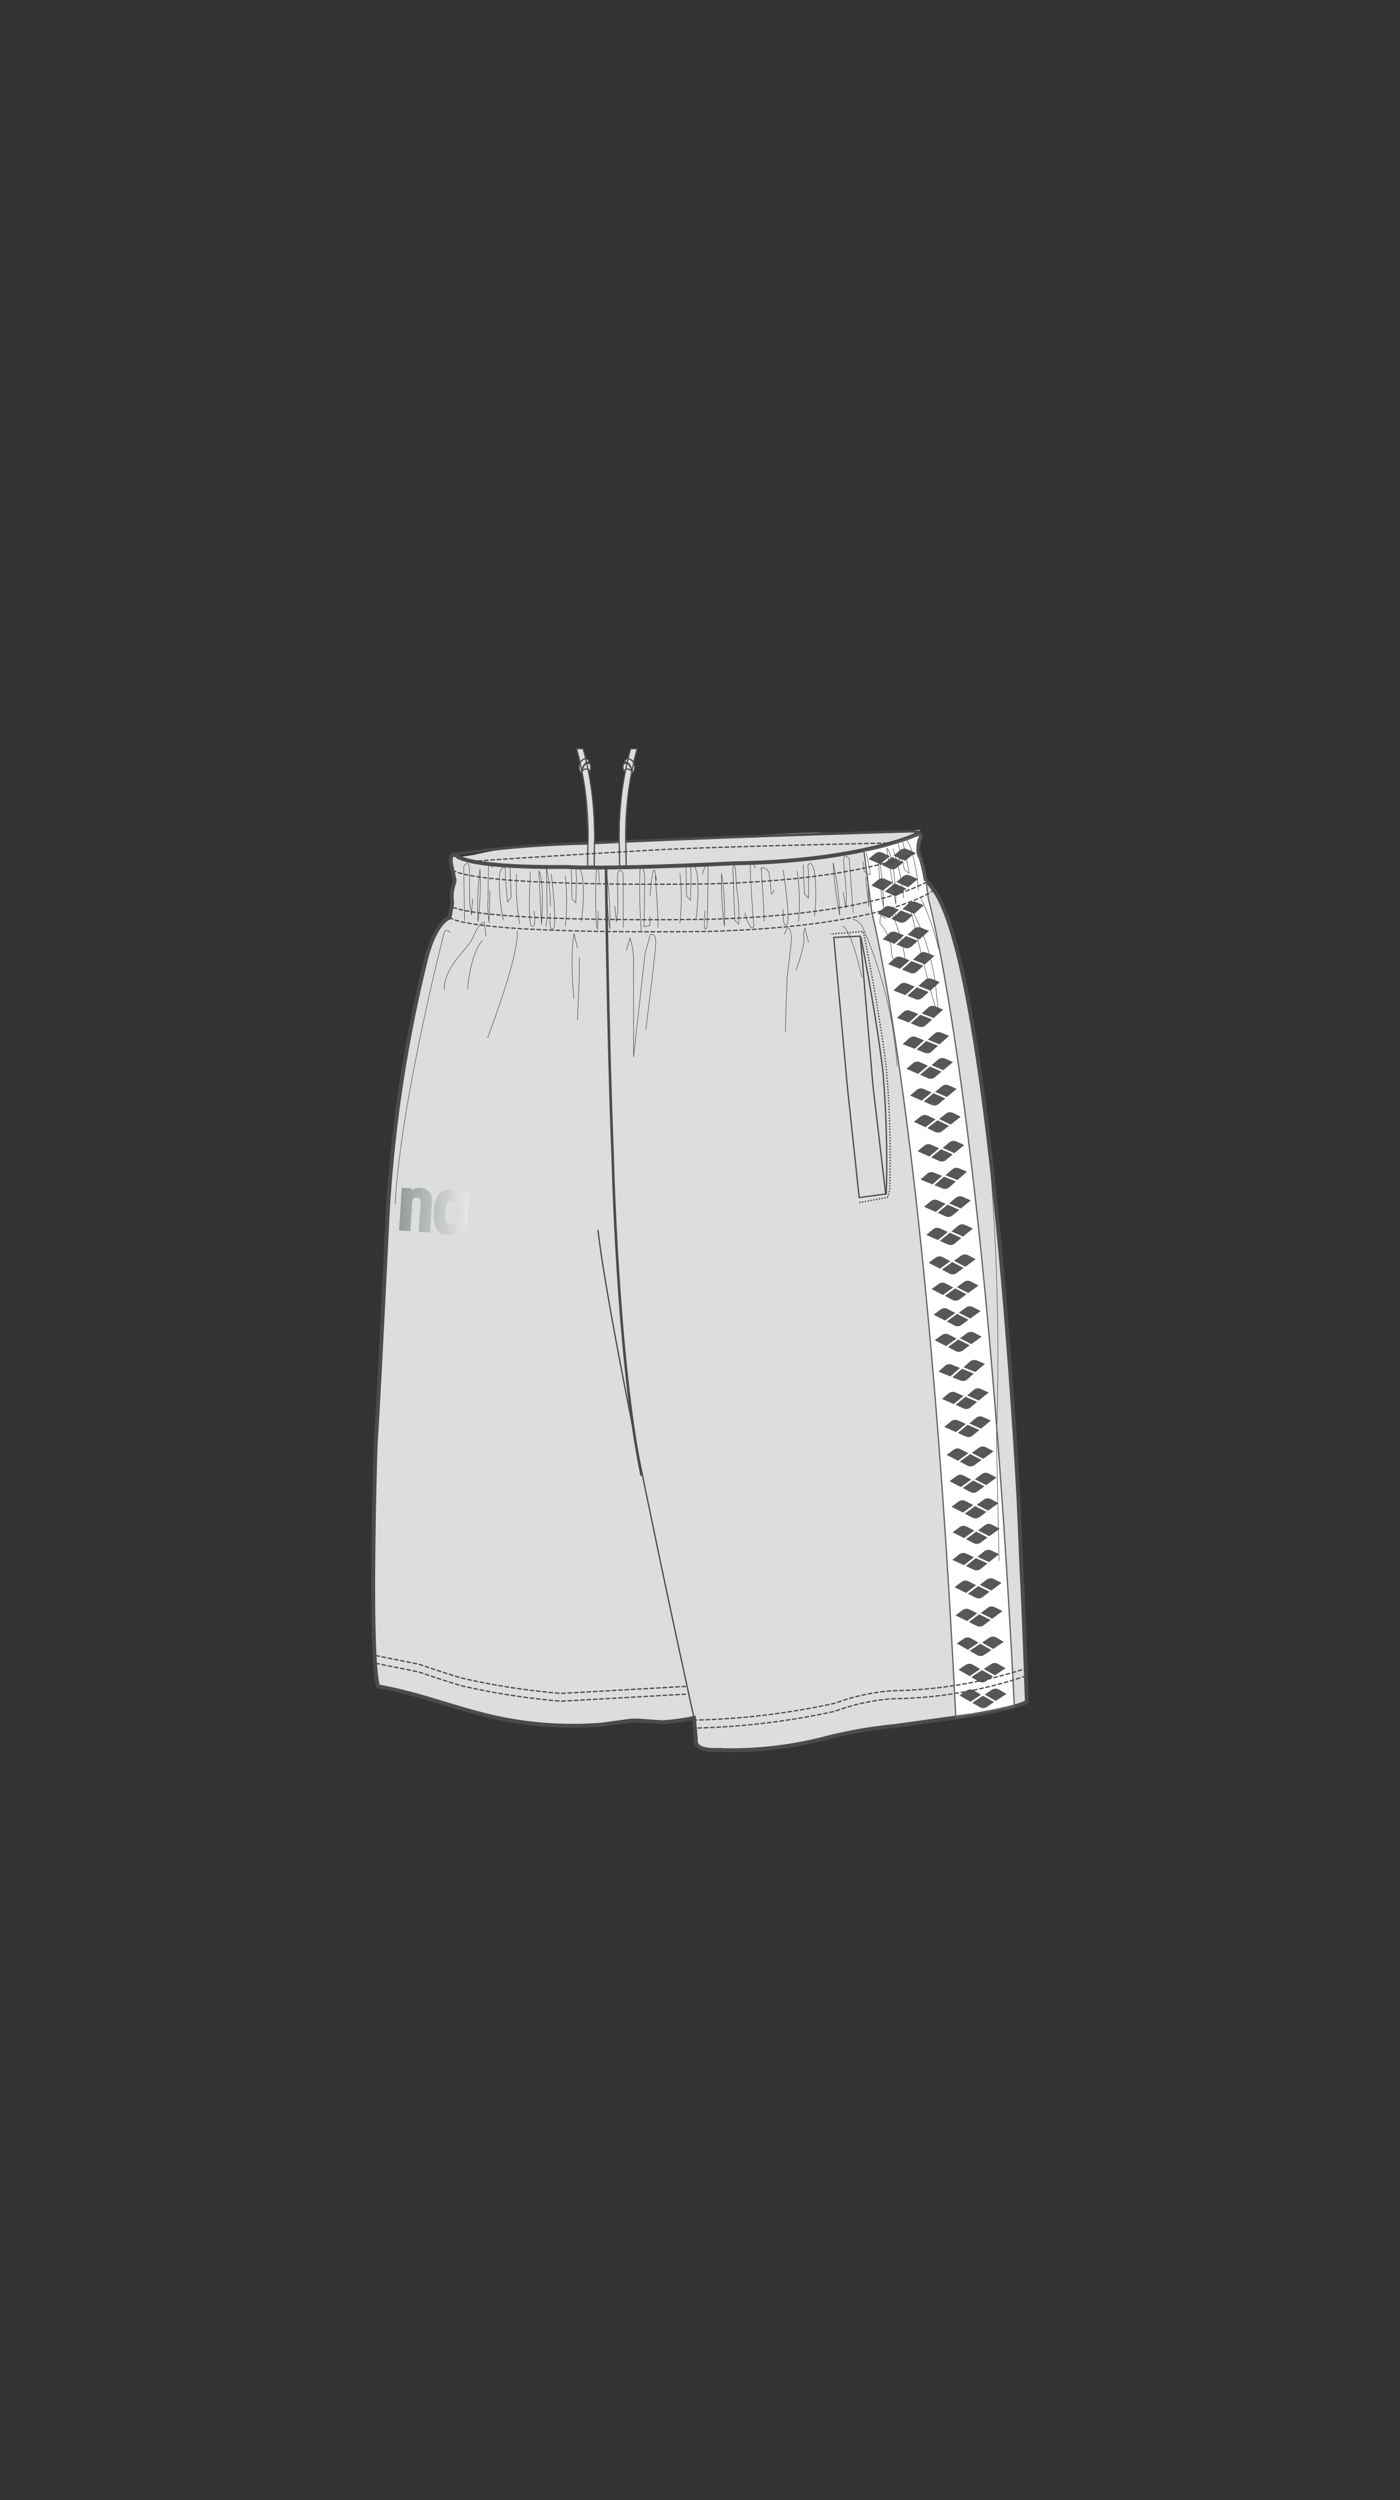 <svg xmlns="http://www.w3.org/2000/svg" xmlns:xlink="http://www.w3.org/1999/xlink" viewBox="0 0 70 125"><rect x="0" y="0" width="70" height="125" fill="#333333" stroke="none"/><defs><clipPath id="clip-path"><path d="M22.505,61.239c-.223-.013-.275-.227-.25-.625s.1-.605.327-.591.275.226.249.627-.1.59-.305.59h-.021m-.818-.692c-.057,1.15.5,1.184.616,1.188a.7.7,0,0,0,.422-.1l.041.062.562.036.136-2.145-.511-.033-.058.08a.622.622,0,0,0-.37-.156l-.059,0c-.5,0-.748.426-.779,1.07m-1.735.971.564.037.1-1.512a.186.186,0,0,1,.22-.169h0a.186.186,0,0,1,.2.2l-.1,1.511.564.036.106-1.669a.582.582,0,0,0-.581-.564.546.546,0,0,0-.263.035.836.836,0,0,0-.142.071l-.064-.087-.466-.028Z" style="fill:none"/></clipPath><linearGradient id="名称未設定グラデーション_26" x1="-213.532" y1="415.87" x2="-212.532" y2="415.87" gradientTransform="matrix(3.512, 0, 0, -3.512, 769.792, 1520.925)" gradientUnits="userSpaceOnUse"><stop offset="0" stop-color="#93999a"/><stop offset="1" stop-color="#e6e6e6"/></linearGradient></defs><title>OAR-6322P</title><g id="a-color"><path d="M51.067,78.365s-.076-1.975-.143-3.375c0,0-1.366-26.56-4.233-30.492,0,0-.288-.423-.4-.467a9.306,9.306,0,0,0-.265-1.155s-.223-.245-.046-.889c0,0,.311-.467-.311-.2a14.28,14.28,0,0,1-2.47.706,9.591,9.591,0,0,0,2.849-1.009,44.946,44.946,0,0,1-5.181.141s-2.118.052-3.565.19c0,0-3.545.164-6,.288a23.6,23.6,0,0,1,.27-3.553l.008.008-.005-.021.008-.044c0,.018.013.038.015.054.02.137-.029.159-.029.159a.726.726,0,0,0,.13-.168.445.445,0,0,0-.039-.437,3.9,3.9,0,0,1,.2-.67h-.329a3.474,3.474,0,0,0-.161.508c-.123.024-.162.187-.162.187a.144.144,0,0,1,.117-.005c0,.018-.008.032-.012.05-.276-.034-.126.388-.126.388.021-.029.042-.031.062-.048a23.411,23.411,0,0,0-.277,3.61c-.5.025-.927.048-1.262.067a23.572,23.572,0,0,0-.278-3.677c.021.017.041.019.062.048,0,0,.15-.421-.125-.388,0-.018-.008-.032-.012-.05a.144.144,0,0,1,.117.005s-.039-.162-.162-.187a3.468,3.468,0,0,0-.161-.508h-.329a3.9,3.9,0,0,1,.2.67.448.448,0,0,0-.038.436.739.739,0,0,0,.127.168s-.047-.022-.025-.159c0-.015.01-.034.014-.051l.008.043-.005.019.007-.007a23.845,23.845,0,0,1,.271,3.656c-.17.01-.3.019-.347.025a20.621,20.621,0,0,0-5.376.517l-.734.108-.008,0s-.315-.279-.367.058l-.019,0,.018,0a1.118,1.118,0,0,0,.012.336l.179.8a2.1,2.1,0,0,0-.133,1.111l-.134.711s-.667.178-1.155,2a69.66,69.66,0,0,0-1.937,12.82s-.465,9.643-.6,11.51c0,0-.342,10.589.123,12.109,1.964.347,3.458.958,5.392,1.442a18.081,18.081,0,0,0,5.8.467l1.466-.2h.367l1.165.084a11.3,11.3,0,0,0,1.6-.216l.1,1.1s-.167.533,1.033.5a18.78,18.78,0,0,0,5.6-.631,23.113,23.113,0,0,1,3.333-.568l3.832-.533s2.645-.441,2.746-.707C51.337,85.048,51.2,80.833,51.067,78.365Z" style="fill:#dcdddd"/></g><g id="b-color"><path d="M50.717,85.312c-1.483-29.573-4.178-39.963-4.3-40.387l-.109-.845-.059-.235c0-.128-.222-.9-.222-.9-.265-.372-.013-1.016-.013-1.016.064-.256-.165-.2-.165-.2a9.92,9.92,0,0,1-2.65.817l.391,3.054c.417,1.7,2.858,13.035,4.2,40.25Z" style="fill:#fff"/></g><g id="c-color"><path d="M46.461,57.819l-.583-.261s.3-.252.334-.274a.329.329,0,0,1,.168-.077.342.342,0,0,1,.184.031c.036.013.392.177.392.177Z" style="fill:#575757"/><path d="M47.718,57.653l-.582-.261s.3-.25.332-.274a.323.323,0,0,1,.353-.046c.035.014.391.177.391.177Z" style="fill:#575757"/><path d="M47.053,57.457l.582.261s-.3.252-.332.274a.32.32,0,0,1-.169.078.34.34,0,0,1-.184-.031c-.036-.015-.392-.177-.392-.177Z" style="fill:#575757"/><path d="M46.622,59.214l-.592-.238s.292-.263.322-.287a.353.353,0,0,1,.166-.083.37.37,0,0,1,.186.023l.4.164Z" style="fill:#575757"/><path d="M47.869,59l-.591-.24s.293-.26.322-.284a.327.327,0,0,1,.166-.084.337.337,0,0,1,.186.023c.036.013.4.164.4.164Z" style="fill:#575757"/><path d="M47.2,58.83l.591.239s-.292.263-.321.286a.342.342,0,0,1-.167.084.326.326,0,0,1-.184-.024c-.037-.012-.4-.162-.4-.162Z" style="fill:#575757"/><path d="M46.788,60.593l-.583-.257s.3-.253.33-.277a.346.346,0,0,1,.168-.076.336.336,0,0,1,.186.029c.034.014.392.176.392.176Z" style="fill:#575757"/><path d="M48.043,60.422l-.584-.258s.3-.253.33-.276a.337.337,0,0,1,.17-.076.354.354,0,0,1,.184.027l.392.178Z" style="fill:#575757"/><path d="M47.377,60.23l.584.257s-.3.253-.331.277a.351.351,0,0,1-.169.076.364.364,0,0,1-.185-.029c-.035-.014-.393-.176-.393-.176Z" style="fill:#575757"/><path d="M46.9,62l-.584-.258s.3-.252.331-.276a.36.36,0,0,1,.169-.077.365.365,0,0,1,.185.028l.392.178Z" style="fill:#575757"/><path d="M48.154,61.825l-.584-.258s.3-.252.331-.275a.345.345,0,0,1,.169-.078.357.357,0,0,1,.185.029l.392.177Z" style="fill:#575757"/><path d="M47.488,61.634l.583.258s-.3.252-.33.275a.323.323,0,0,1-.354.049c-.035-.014-.393-.177-.393-.177Z" style="fill:#575757"/><path d="M47,63.429l-.568-.291s.315-.236.346-.256a.349.349,0,0,1,.173-.067.322.322,0,0,1,.183.04c.034.016.381.2.381.2Z" style="fill:#575757"/><path d="M48.265,63.331,47.7,63.04l.346-.256a.345.345,0,0,1,.174-.067.35.35,0,0,1,.182.04c.034.016.381.2.381.2Z" style="fill:#575757"/><path d="M47.612,63.1l.567.291s-.315.235-.346.256a.337.337,0,0,1-.174.068.35.35,0,0,1-.181-.039c-.035-.017-.382-.2-.382-.2Z" style="fill:#575757"/><path d="M47.148,64.745l-.568-.293s.315-.233.347-.254a.324.324,0,0,1,.356-.029l.381.2Z" style="fill:#575757"/><path d="M48.411,64.647l-.567-.292s.314-.234.346-.255a.35.35,0,0,1,.173-.068.331.331,0,0,1,.182.04l.381.2Z" style="fill:#575757"/><path d="M47.757,64.416l.568.291s-.315.234-.347.256a.322.322,0,0,1-.355.027c-.034-.015-.382-.2-.382-.2Z" style="fill:#575757"/><path d="M47.249,66.023l-.568-.293s.315-.234.347-.256a.322.322,0,0,1,.355-.027c.034.015.382.2.382.2Z" style="fill:#575757"/><path d="M48.511,65.923l-.567-.291s.315-.234.346-.254a.327.327,0,0,1,.173-.068.355.355,0,0,1,.183.039c.033.016.381.2.381.2Z" style="fill:#575757"/><path d="M47.858,65.692l.568.292s-.315.235-.346.257a.354.354,0,0,1-.174.067.359.359,0,0,1-.182-.039l-.382-.2Z" style="fill:#575757"/><path d="M47.306,67.3l-.568-.291.346-.256a.353.353,0,0,1,.174-.067.331.331,0,0,1,.182.04c.034.015.382.2.382.2Z" style="fill:#575757"/><path d="M48.569,67.2,48,66.912s.315-.234.346-.254a.343.343,0,0,1,.173-.069.337.337,0,0,1,.183.04c.034.015.38.2.38.2Z" style="fill:#575757"/><path d="M47.916,66.972l.567.292-.346.256a.346.346,0,0,1-.175.067.33.33,0,0,1-.181-.04c-.034-.015-.382-.2-.382-.2Z" style="fill:#575757"/><path d="M47.518,68.818l-.592-.241s.291-.261.322-.286a.343.343,0,0,1,.166-.082.331.331,0,0,1,.185.024c.035.013.4.162.4.162Z" style="fill:#575757"/><path d="M48.767,68.6l-.592-.239s.292-.261.322-.286A.33.33,0,0,1,48.663,68a.364.364,0,0,1,.185.022l.4.165Z" style="fill:#575757"/><path d="M48.1,68.436l.59.237s-.291.263-.321.287a.349.349,0,0,1-.166.081.334.334,0,0,1-.185-.022c-.037-.012-.4-.162-.4-.162Z" style="fill:#575757"/><path d="M47.684,70.2l-.583-.258s.3-.251.33-.275a.346.346,0,0,1,.169-.077.325.325,0,0,1,.184.03c.036.014.392.175.392.175Z" style="fill:#575757"/><path d="M48.939,70.023l-.583-.256.33-.277a.341.341,0,0,1,.17-.076.321.321,0,0,1,.184.029c.035.014.393.176.393.176Z" style="fill:#575757"/><path d="M48.274,69.832l.583.258s-.3.251-.33.275a.328.328,0,0,1-.354.049c-.035-.014-.392-.177-.392-.177Z" style="fill:#575757"/><path d="M47.8,71.6l-.583-.258s.3-.252.33-.276a.341.341,0,0,1,.17-.077.346.346,0,0,1,.183.028l.392.176Z" style="fill:#575757"/><path d="M49.05,71.428l-.583-.257s.3-.252.33-.276a.346.346,0,0,1,.169-.077.317.317,0,0,1,.184.03c.037.013.393.175.393.175Z" style="fill:#575757"/><path d="M48.384,71.237l.583.258s-.3.251-.33.275a.337.337,0,0,1-.169.077.317.317,0,0,1-.184-.03c-.037-.014-.392-.175-.392-.175Z" style="fill:#575757"/><path d="M47.9,73.032l-.568-.291s.315-.235.347-.256a.364.364,0,0,1,.174-.068.338.338,0,0,1,.181.041c.035.016.382.2.382.2Z" style="fill:#575757"/><path d="M49.161,72.935l-.567-.293s.314-.234.345-.255a.354.354,0,0,1,.174-.066.332.332,0,0,1,.182.039c.035.016.382.2.382.2Z" style="fill:#575757"/><path d="M48.507,72.7l.568.291s-.315.236-.347.256a.333.333,0,0,1-.173.067.337.337,0,0,1-.182-.04c-.035-.015-.382-.2-.382-.2Z" style="fill:#575757"/><path d="M48.045,74.348l-.569-.291.347-.256a.322.322,0,0,1,.355-.027c.035.017.382.2.382.2Z" style="fill:#575757"/><path d="M49.308,74.249l-.568-.291s.315-.234.346-.254a.319.319,0,0,1,.356-.029l.382.2Z" style="fill:#575757"/><path d="M48.654,74.02l.568.29s-.316.235-.347.255a.339.339,0,0,1-.173.069.347.347,0,0,1-.182-.04c-.035-.017-.382-.2-.382-.2Z" style="fill:#575757"/><path d="M48.145,75.624l-.568-.29s.315-.235.347-.257a.35.35,0,0,1,.173-.067.335.335,0,0,1,.183.04c.033.015.381.2.381.2Z" style="fill:#575757"/><path d="M49.408,75.526l-.567-.291.346-.256a.333.333,0,0,1,.174-.066.34.34,0,0,1,.181.039c.034.015.382.2.382.2Z" style="fill:#575757"/><path d="M48.754,75.3l.568.292-.346.257a.356.356,0,0,1-.173.065.368.368,0,0,1-.183-.038l-.382-.2Z" style="fill:#575757"/><path d="M48.2,76.9l-.568-.291.346-.256a.345.345,0,0,1,.175-.066.308.308,0,0,1,.18.039c.035.015.382.2.382.2Z" style="fill:#575757"/><path d="M49.465,76.806l-.567-.291.346-.256a.349.349,0,0,1,.174-.069.367.367,0,0,1,.181.041c.035.016.382.2.382.2Z" style="fill:#575757"/><path d="M48.813,76.575l.566.293-.344.254a.343.343,0,0,1-.174.069.357.357,0,0,1-.182-.04c-.035-.016-.382-.2-.382-.2Z" style="fill:#575757"/><path d="M48.2,78.254l-.581-.264s.3-.248.335-.272a.338.338,0,0,1,.17-.074.345.345,0,0,1,.184.029l.39.182Z" style="fill:#575757"/><path d="M49.455,78.1l-.581-.264s.3-.249.334-.272a.337.337,0,0,1,.171-.076.372.372,0,0,1,.184.031c.035.015.389.183.389.183Z" style="fill:#575757"/><path d="M48.792,77.9l.58.264-.333.272a.331.331,0,0,1-.355.044l-.39-.182Z" style="fill:#575757"/><path d="M48.3,79.641l-.571-.285s.31-.239.342-.259a.334.334,0,0,1,.172-.071.355.355,0,0,1,.184.037c.033.015.382.193.382.193Z" style="fill:#575757"/><path d="M49.564,79.525l-.571-.286s.311-.238.342-.258a.33.33,0,0,1,.173-.07.361.361,0,0,1,.184.036c.034.016.383.193.383.193Z" style="fill:#575757"/><path d="M48.907,79.3l.572.284s-.311.238-.343.26a.344.344,0,0,1-.172.07.334.334,0,0,1-.182-.038c-.035-.015-.384-.193-.384-.193Z" style="fill:#575757"/><path d="M48.352,81.048l-.572-.284s.311-.239.342-.26a.362.362,0,0,1,.174-.07.347.347,0,0,1,.182.036c.034.016.384.193.384.193Z" style="fill:#575757"/><path d="M49.612,80.931l-.571-.283s.311-.239.342-.26a.343.343,0,0,1,.173-.071.367.367,0,0,1,.182.037l.384.194Z" style="fill:#575757"/><path d="M48.957,80.709l.57.284s-.311.239-.34.26a.335.335,0,0,1-.175.07.352.352,0,0,1-.182-.036c-.034-.016-.384-.193-.384-.193Z" style="fill:#575757"/><path d="M48.392,82.483l-.555-.316.358-.241a.333.333,0,0,1,.177-.059.345.345,0,0,1,.18.048c.033.017.371.215.371.215Z" style="fill:#575757"/><path d="M49.658,82.442l-.554-.317s.324-.222.356-.241a.34.34,0,0,1,.177-.059.349.349,0,0,1,.18.047c.034.018.372.217.372.217Z" style="fill:#575757"/><path d="M49.015,82.181l.554.316s-.325.222-.357.241a.354.354,0,0,1-.176.06.366.366,0,0,1-.18-.047l-.372-.218Z" style="fill:#575757"/><path d="M48.48,83.8l-.555-.318s.325-.219.358-.239a.331.331,0,0,1,.176-.06.356.356,0,0,1,.18.047c.033.018.372.217.372.217Z" style="fill:#575757"/><path d="M49.745,83.761l-.554-.316s.324-.22.357-.239a.312.312,0,0,1,.176-.06.328.328,0,0,1,.18.047c.034.017.372.216.372.216Z" style="fill:#575757"/><path d="M49.1,83.5l.552.317-.356.24a.33.33,0,0,1-.357.011c-.033-.017-.373-.215-.373-.215Z" style="fill:#575757"/><path d="M48.523,85.084l-.554-.317s.324-.221.357-.24a.345.345,0,0,1,.177-.06.354.354,0,0,1,.179.047c.034.018.372.217.372.217Z" style="fill:#575757"/><path d="M49.79,85.041l-.555-.317s.324-.219.357-.239a.345.345,0,0,1,.176-.059.335.335,0,0,1,.181.047c.034.017.372.215.372.215Z" style="fill:#575757"/><path d="M49.146,84.781l.555.317-.357.24a.344.344,0,0,1-.178.059.364.364,0,0,1-.18-.046l-.372-.217Z" style="fill:#575757"/><path d="M46.273,56.359l-.576-.274s.307-.244.338-.266a.343.343,0,0,1,.171-.073.359.359,0,0,1,.184.033c.035.016.386.188.386.188Z" style="fill:#575757"/><path d="M47.532,56.223l-.576-.275s.308-.244.338-.266a.371.371,0,0,1,.172-.073.351.351,0,0,1,.183.035c.035.015.388.187.388.187Z" style="fill:#575757"/><path d="M46.873,56.011l.576.275-.337.267a.352.352,0,0,1-.172.072.336.336,0,0,1-.184-.035c-.035-.014-.387-.187-.387-.187Z" style="fill:#575757"/><path d="M46.09,55.029l-.585-.255.328-.278A.365.365,0,0,1,46,54.419a.346.346,0,0,1,.185.027c.034.014.393.174.393.174Z" style="fill:#575757"/><path d="M47.344,54.848l-.585-.255.328-.277a.328.328,0,0,1,.354-.051l.392.175Z" style="fill:#575757"/><path d="M46.677,54.66l.585.255-.327.278a.364.364,0,0,1-.17.078.35.35,0,0,1-.184-.027l-.394-.174Z" style="fill:#575757"/><path d="M45.906,53.691l-.584-.255s.3-.254.328-.278a.328.328,0,0,1,.353-.05c.035.014.393.173.393.173Z" style="fill:#575757"/><path d="M47.16,53.509l-.584-.253.327-.279a.369.369,0,0,1,.17-.077.347.347,0,0,1,.184.026l.393.175Z" style="fill:#575757"/><path d="M46.493,53.323l.585.253-.327.278a.359.359,0,0,1-.169.079.366.366,0,0,1-.185-.028c-.035-.014-.393-.174-.393-.174Z" style="fill:#575757"/><path d="M45.735,52.438l-.6-.234s.29-.264.319-.289a.352.352,0,0,1,.166-.084.338.338,0,0,1,.185.021l.4.161Z" style="fill:#575757"/><path d="M46.98,52.214l-.593-.234s.288-.264.318-.289a.344.344,0,0,1,.166-.084.329.329,0,0,1,.185.022c.037.012.4.159.4.159Z" style="fill:#575757"/><path d="M46.308,52.049l.594.233s-.29.265-.318.289a.344.344,0,0,1-.167.084.335.335,0,0,1-.184-.02c-.037-.013-.4-.161-.4-.161Z" style="fill:#575757"/><path d="M45.44,51.123l-.594-.232.318-.29a.362.362,0,0,1,.167-.084.344.344,0,0,1,.185.022c.036.013.4.159.4.159Z" style="fill:#575757"/><path d="M46.687,50.9l-.6-.232s.29-.265.32-.291a.347.347,0,0,1,.165-.083.336.336,0,0,1,.185.021c.036.012.4.159.4.159Z" style="fill:#575757"/><path d="M46.013,50.736l.593.233-.317.29a.343.343,0,0,1-.167.083.348.348,0,0,1-.184-.02c-.037-.013-.4-.16-.4-.16Z" style="fill:#575757"/><path d="M45.27,49.752l-.6-.232s.289-.266.319-.291a.351.351,0,0,1,.165-.084.356.356,0,0,1,.185.021c.037.013.4.161.4.161Z" style="fill:#575757"/><path d="M46.515,49.527l-.593-.233s.29-.264.317-.29a.382.382,0,0,1,.167-.084.334.334,0,0,1,.184.022c.037.012.4.16.4.16Z" style="fill:#575757"/><path d="M45.842,49.364l.594.233-.318.289a.347.347,0,0,1-.166.085.335.335,0,0,1-.185-.022c-.036-.012-.4-.16-.4-.16Z" style="fill:#575757"/><path d="M45,48.438l-.594-.233s.289-.265.318-.289a.327.327,0,0,1,.352-.063c.036.013.4.16.4.16Z" style="fill:#575757"/><path d="M46.248,48.214l-.6-.233s.289-.265.319-.289a.329.329,0,0,1,.351-.064c.035.013.4.161.4.161Z" style="fill:#575757"/><path d="M45.574,48.051l.594.233s-.289.264-.319.29a.326.326,0,0,1-.165.083.344.344,0,0,1-.186-.02c-.035-.013-.4-.161-.4-.161Z" style="fill:#575757"/><path d="M44.725,47.191l-.594-.234s.29-.265.319-.289a.361.361,0,0,1,.166-.084.348.348,0,0,1,.185.021c.036.013.4.159.4.159Z" style="fill:#575757"/><path d="M45.971,46.966l-.593-.232.317-.29a.342.342,0,0,1,.167-.084.33.33,0,0,1,.185.021c.035.013.4.16.4.16Z" style="fill:#575757"/><path d="M45.3,46.8l.593.234-.318.29a.363.363,0,0,1-.166.083.332.332,0,0,1-.185-.022c-.037-.012-.4-.16-.4-.16Z" style="fill:#575757"/><path d="M44.469,45.909l-.594-.233s.289-.265.318-.29a.347.347,0,0,1,.166-.084.34.34,0,0,1,.186.022c.035.012.4.16.4.16Z" style="fill:#575757"/><path d="M45.715,45.685l-.594-.234.319-.29a.335.335,0,0,1,.351-.063l.4.161Z" style="fill:#575757"/><path d="M45.042,45.52l.593.234s-.288.264-.317.289a.352.352,0,0,1-.167.084.337.337,0,0,1-.185-.022c-.036-.012-.4-.16-.4-.16Z" style="fill:#575757"/><path d="M44.147,44.529l-.584-.258s.3-.253.331-.276a.345.345,0,0,1,.169-.077.339.339,0,0,1,.184.029c.035.014.391.176.391.176Z" style="fill:#575757"/><path d="M45.4,44.357l-.582-.258s.3-.252.331-.276a.364.364,0,0,1,.169-.077.346.346,0,0,1,.183.03l.393.176Z" style="fill:#575757"/><path d="M44.736,44.166l.583.258-.331.276a.346.346,0,0,1-.169.076.325.325,0,0,1-.183-.029c-.036-.014-.393-.176-.393-.176Z" style="fill:#575757"/><path d="M44.006,43.211l-.584-.259s.3-.252.331-.275a.354.354,0,0,1,.169-.078.343.343,0,0,1,.184.03l.392.176Z" style="fill:#575757"/><path d="M45.26,43.039l-.583-.258s.3-.252.331-.275a.336.336,0,0,1,.169-.078.366.366,0,0,1,.185.029l.392.177Z" style="fill:#575757"/><path d="M44.595,42.847l.583.258s-.3.252-.33.276a.336.336,0,0,1-.17.077.325.325,0,0,1-.183-.03c-.036-.013-.392-.176-.392-.176Z" style="fill:#575757"/></g><g id="no-change"><path d="M31.533,37.432a16.272,16.272,0,0,0-.562,5.022c0,.29,0,.574.012.853h.328q-.011-.418-.011-.853a16.272,16.272,0,0,1,.562-5.022Z" style="fill:none;stroke:#494b4e;stroke-width:0.061px"/><path d="M31.6,38.548c-.029-.182-.185-.532-.389-.421,0,0,.083-.372.413-.084a.492.492,0,0,1,.077.5.726.726,0,0,1-.13.168S31.619,38.685,31.6,38.548Z" style="fill:none;stroke:#494b4e;stroke-width:0.061px"/><path d="M31.582,38.559s-.206-.255-.392,0c0,0-.185-.509.207-.372A.547.547,0,0,1,31.582,38.559Z" style="fill:none;stroke:#494b4e;stroke-width:0.061px"/><path d="M29.155,37.432a16.272,16.272,0,0,1,.562,5.022c0,.29,0,.574-.011.853h-.329c.006-.279.011-.563.011-.853a16.272,16.272,0,0,0-.562-5.022Z" style="fill:none;stroke:#494b4e;stroke-width:0.061px"/><path d="M29.09,38.548c.028-.182.183-.532.387-.421,0,0-.084-.372-.413-.084a.5.5,0,0,0-.076.5.739.739,0,0,0,.127.168S29.068,38.685,29.09,38.548Z" style="fill:none;stroke:#494b4e;stroke-width:0.061px"/><path d="M29.106,38.559s.2-.255.391,0c0,0,.185-.509-.207-.372A.544.544,0,0,0,29.106,38.559Z" style="fill:none;stroke:#494b4e;stroke-width:0.061px"/><g style="clip-path:url(#clip-path)"><rect x="19.952" y="59.373" width="3.512" height="2.367" style="fill:url(#名称未設定グラデーション_26)"/></g><path d="M45.669,41.787s-2.932,1.289-9.018,1.377c0,0-6,.312-8.4.179,0,0-4.177.087-5.332-.49,0,0-.488-.443-.356.4l.179.8a2.1,2.1,0,0,0-.133,1.111l-.134.711s-.667.178-1.155,2a69.659,69.659,0,0,0-1.937,12.82s-.465,9.643-.6,11.51c0,0-.342,10.589.123,12.109,1.964.347,3.458.958,5.392,1.442a18.081,18.081,0,0,0,5.8.467l1.466-.2h.367l1.165.084a11.3,11.3,0,0,0,1.6-.216l.1,1.1s-.167.533,1.033.5a18.78,18.78,0,0,0,5.6-.631,23.113,23.113,0,0,1,3.333-.568l3.832-.533s2.645-.441,2.746-.707c0,0-.136-4.215-.27-6.683,0,0-.076-1.975-.143-3.375,0,0-1.366-26.56-4.233-30.492,0,0-.288-.423-.4-.467a9.311,9.311,0,0,0-.265-1.155s-.223-.245-.046-.889C45.98,41.987,46.291,41.52,45.669,41.787Z" style="fill:none;stroke:#494b4e;stroke-width:0.194px"/><path d="M40.427,47.119l-.179-.711-.088.311s.222.178-.355,1.777" style="fill:none;stroke:#494b4e;stroke-linecap:round;stroke-width:0.026px"/><path d="M42.115,46.319s.355-.177.978,2.533" style="fill:none;stroke:#494b4e;stroke-linecap:round;stroke-width:0.026px"/><path d="M24.3,46.808l-.09-.71s-.237,0-.534.71-1.465,1.466-1.465,2.666" style="fill:none;stroke:#494b4e;stroke-linecap:round;stroke-width:0.026px"/><path d="M24.12,47.03s-.549.444-.741,2.4" style="fill:none;stroke:#494b4e;stroke-linecap:round;stroke-width:0.026px"/><path d="M42.66,45.63l-.2-2.7s-.334-.4-.267.268.133,1.631.133,1.631l-.032.567-.134-.8" style="fill:none;stroke:#494b4e;stroke-linecap:round;stroke-width:0.026px"/><path d="M41.992,45.763a15.028,15.028,0,0,0-.332-2.632A16.7,16.7,0,0,0,41.992,45.763Z" style="fill:none;stroke:#494b4e;stroke-linecap:round;stroke-width:0.026px"/><path d="M40.726,45.8a9.147,9.147,0,0,0,0-2.2c-.166-.7-.332-.335-.332-.335l.033.435v1.2l-.2-.2L40.16,43.23" style="fill:none;stroke:#494b4e;stroke-linecap:round;stroke-width:0.026px"/><path d="M32.063,46.53A28.4,28.4,0,0,1,32,43.5c.1-.334.233.032.233.433v.4l-.033,2,.3-.066V45.83" style="fill:none;stroke:#494b4e;stroke-linecap:round;stroke-width:0.026px"/><path d="M32.5,44.8s.134-1.866.267-1.133,0,.1,0,.1.165,2.3.132,2.6" style="fill:none;stroke:#494b4e;stroke-linecap:round;stroke-width:0.026px"/><path d="M39.927,46.064a10.984,10.984,0,0,0-.067-2.5" style="fill:none;stroke:#494b4e;stroke-linecap:round;stroke-width:0.026px"/><path d="M39.16,45.464s-.066.865.168.767S39.16,43.5,39.16,43.5" style="fill:none;stroke:#494b4e;stroke-linecap:round;stroke-width:0.026px"/><path d="M31.166,46.364l-.008-2.708s-.3-.421-.284.248.016,1.638.016,1.638l-.074.562-.075-.807" style="fill:none;stroke:#494b4e;stroke-linecap:round;stroke-width:0.026px"/><path d="M30.491,46.45a15.013,15.013,0,0,0-.144-2.65A16.635,16.635,0,0,0,30.491,46.45Z" style="fill:none;stroke:#494b4e;stroke-linecap:round;stroke-width:0.026px"/><path d="M29.067,46.05a9.208,9.208,0,0,0,.059-2.2c-.148-.7-.326-.342-.326-.342l.022.434-.031,1.2-.194-.2-.028-1.467" style="fill:none;stroke:#494b4e;stroke-linecap:round;stroke-width:0.026px"/><path d="M28.261,46.3a11,11,0,0,0,0-2.5" style="fill:none;stroke:#494b4e;stroke-linecap:round;stroke-width:0.026px"/><path d="M36.222,46.316a15.007,15.007,0,0,0-.144-2.649A16.5,16.5,0,0,0,36.222,46.316Z" style="fill:none;stroke:#494b4e;stroke-linecap:round;stroke-width:0.026px"/><path d="M34.8,45.917a9.192,9.192,0,0,0,.06-2.2c-.149-.7-.325-.341-.325-.341l.021.433-.032,1.2-.194-.205L34.3,43.337" style="fill:none;stroke:#494b4e;stroke-linecap:round;stroke-width:0.026px"/><path d="M33.993,46.161a10.955,10.955,0,0,0,0-2.5" style="fill:none;stroke:#494b4e;stroke-linecap:round;stroke-width:0.026px"/><path d="M27.511,45.675s-.09.865.145.771-.094-2.736-.094-2.736" style="fill:none;stroke:#494b4e;stroke-linecap:round;stroke-width:0.026px"/><path d="M23.228,46.016l-.043-2.706s.3-.429.29.241.013,1.638.013,1.638l.085.562.06-.809" style="fill:none;stroke:#494b4e;stroke-linecap:round;stroke-width:0.026px"/><path d="M23.9,46.089a14.964,14.964,0,0,1,.1-2.651A16.438,16.438,0,0,1,23.9,46.089Z" style="fill:none;stroke:#494b4e;stroke-linecap:round;stroke-width:0.026px"/><path d="M25.169,46.01a9.163,9.163,0,0,1-.2-2.191c.1-.713.3-.362.3-.362l0,.435.107,1.2.182-.218L25.5,43.4" style="fill:none;stroke:#494b4e;stroke-linecap:round;stroke-width:0.026px"/><path d="M25.989,46.2a11,11,0,0,1-.158-2.494" style="fill:none;stroke:#494b4e;stroke-linecap:round;stroke-width:0.026px"/><path d="M26.7,45.537s.144.857-.1.778-.079-2.736-.079-2.736" style="fill:none;stroke:#494b4e;stroke-linecap:round;stroke-width:0.026px"/><path d="M37.761,43.4s-.168-.5-.234-.234.166,3.166.166,3.166l-.132.066s-.334-.533-.3-.766" style="fill:none;stroke:#494b4e;stroke-linecap:round;stroke-width:0.026px"/><path d="M38.193,46.064c.033-.3-.133-2.666-.133-2.666a.344.344,0,0,1,.4.332c.067.4.1.967.1.967a.192.192,0,0,0,.132-.2" style="fill:none;stroke:#494b4e;stroke-linecap:round;stroke-width:0.026px"/><path d="M27.519,45.3a9.469,9.469,0,0,0-.2-1.933l.044,2.355-.065.622" style="fill:none;stroke:#494b4e;stroke-linecap:round;stroke-width:0.026px"/><path d="M27.074,46.231l-.133-2.688S27.23,43.9,27.074,46.231Z" style="fill:none;stroke:#494b4e;stroke-linecap:round;stroke-width:0.026px"/><path d="M29.963,44.1s0-.845-.133-.755a21.4,21.4,0,0,0,0,2.932l.044.2.044-.911" style="fill:none;stroke:#494b4e;stroke-linecap:round;stroke-width:0.026px"/><path d="M24.63,43.386l-.2-.245-.021,1.045s0,.911-.022,1,.065.955.065.955l.045-1.6" style="fill:none;stroke:#494b4e;stroke-linecap:round;stroke-width:0.026px"/><path d="M35.117,43.7s.2-.622.245-.445l.045.177-.045,2.889s-.223.622-.111-.777" style="fill:none;stroke:#494b4e;stroke-linecap:round;stroke-width:0.026px"/><path d="M36.784,43.542s-.068-.467-.111-.266a.812.812,0,0,0-.022.311l.088,2.422.2.2a9.676,9.676,0,0,0-.045-1.378A8.987,8.987,0,0,1,36.784,43.542Z" style="fill:none;stroke:#494b4e;stroke-linecap:round;stroke-width:0.026px"/><path d="M43.159,43.1l.05.449s.3.3.3.134-.2-1.05-.2-1.05" style="fill:none;stroke:#494b4e;stroke-linecap:round;stroke-width:0.026px"/><path d="M43.392,44s-.1-.234-.1-.067.15,1.332.15,1.382S43.392,44,43.392,44Z" style="fill:none;stroke:#494b4e;stroke-linecap:round;stroke-width:0.026px"/><path d="M34.7,85.888s-.265-1.191-.668-3.065c-1.211-5.6-3.681-17.282-4.133-21.33" style="fill:none;stroke:#494b4e;stroke-width:0.065px"/><path d="M39.226,46.719s.223-.845.356.178c0,0-.089.888-.222,1.911,0,0-.09,2.22-.09,2.8" style="fill:none;stroke:#494b4e;stroke-linecap:round;stroke-width:0.026px"/><path d="M22.52,46.631s-.267-.356-.356.177c0,0-2.14,8.322-2.407,13.388" style="fill:none;stroke:#494b4e;stroke-linecap:round;stroke-width:0.026px"/><path d="M28.874,47.385l-.178-.71a10.189,10.189,0,0,0-.089,1.511,16.449,16.449,0,0,0,.089,1.732" style="fill:none;stroke:#494b4e;stroke-linecap:round;stroke-width:0.026px"/><polyline points="28.963 47.874 28.963 48.896 28.874 50.985" style="fill:none;stroke:#494b4e;stroke-linecap:round;stroke-width:0.026px"/><path d="M31.319,47.518,31.5,46.9a3.66,3.66,0,0,1,.177,1.244v4.71l.578-5.2.266-.933s.266-.133.266.4S32.3,51.3,32.3,51.473" style="fill:none;stroke:#494b4e;stroke-linecap:round;stroke-width:0.026px"/><path d="M25.852,46.542s.267.71-1.466,5.331" style="fill:none;stroke:#494b4e;stroke-linecap:round;stroke-width:0.026px"/><path d="M42.66,45.963a.781.781,0,0,1,.533.535,21.245,21.245,0,0,1,1.666,6.8" style="fill:none;stroke:#494b4e;stroke-linecap:round;stroke-width:0.026px"/><path d="M29.346,42.165a56.841,56.841,0,0,0-6.715.555" style="fill:none;stroke:#494b4e;stroke-linecap:round;stroke-width:0.129px"/><path d="M30.927,42.088l-1.183.057" style="fill:none;stroke:#494b4e;stroke-linecap:round;stroke-width:0.129px"/><path d="M46,41.7s.133-.177-.756-.132c0,0-7.52.21-13.916.5" style="fill:none;stroke:#494b4e;stroke-linecap:round;stroke-width:0.129px"/><path d="M44.671,42.143s-8.889.177-11.954.355c0,0-7.064.4-9.2.577" style="fill:none;stroke:#494b4e;stroke-linecap:round;stroke-width:0.065px;stroke-dasharray:0.176,0.141"/><path d="M18.792,82.774l2.128.426s1.985.666,2.222.71a34.468,34.468,0,0,0,4.932.756l6.266-.355" style="fill:none;stroke:#494b4e;stroke-linecap:round;stroke-width:0.065px;stroke-dasharray:0.176,0.141"/><path d="M18.792,83.162l2.128.425s1.985.668,2.222.711a34.611,34.611,0,0,0,4.932.756L34.34,84.7" style="fill:none;stroke:#494b4e;stroke-linecap:round;stroke-width:0.065px;stroke-dasharray:0.176,0.141"/><path d="M22.476,45.875c1.511.911,13.085.689,13.085.689C44.493,46.3,46.692,44.5,46.692,44.5" style="fill:none;stroke:#494b4e;stroke-linecap:round;stroke-width:0.065px;stroke-dasharray:0.176,0.141"/><path d="M46.02,42.555c-1.261.551-4.22,1.449-10.326,1.631,0,0-11.574.223-13.085-.688" style="fill:none;stroke:#494b4e;stroke-linecap:round;stroke-width:0.065px;stroke-dasharray:0.176,0.141"/><path d="M46.328,44.1c-.886.481-3.739,1.649-10.8,1.859,0,0-11.107.213-12.98-.634" style="fill:none;stroke:#494b4e;stroke-linecap:round;stroke-width:0.065px;stroke-dasharray:0.176,0.141"/><path d="M44.313,59.7a54.016,54.016,0,0,0-.174-6.194c-.364-3-1.1-6.667-1.1-6.667" style="fill:none;stroke:#494b4e;stroke-width:0.065px"/><path d="M42.959,60.127l1.418-.259.109-.376a52.249,52.249,0,0,0-.171-6.1c-.363-3-1.122-6.684-1.122-6.684l-.029-.138-1.645.13" style="fill:none;stroke:#494b4e;stroke-width:0.065px;stroke-dasharray:0.071,0.071"/><polygon points="43.648 54.28 43.013 46.805 41.689 46.868 42.395 54.622 42.448 55.08 42.959 59.874 44.283 59.697 43.7 54.736 43.648 54.28" style="fill:none;stroke:#494b4e;stroke-width:0.065px"/><path d="M30.3,43.368s.079,8.164.329,14.275c0,0,.222,10.267,1.455,16.141" style="fill:none;stroke:#494b4e;stroke-width:0.129px"/><path d="M51.381,83.388A22.472,22.472,0,0,1,44.6,84.532a10.482,10.482,0,0,0-2.844.622A36.384,36.384,0,0,1,34.74,86" style="fill:none;stroke:#494b4e;stroke-linecap:round;stroke-width:0.065px;stroke-dasharray:0.176,0.141"/><path d="M51.293,83.793A21.428,21.428,0,0,1,44.6,84.932a10.406,10.406,0,0,0-2.844.624,36.492,36.492,0,0,1-7.019.843" style="fill:none;stroke:#494b4e;stroke-linecap:round;stroke-width:0.065px;stroke-dasharray:0.176,0.141"/><path d="M44.292,45.93l-.266-.167-.033.4a2.271,2.271,0,0,1,.566,1.2c0,.566.167.666.167.666" style="fill:none;stroke:#494b4e;stroke-linecap:round;stroke-width:0.026px"/><path d="M46.059,44.931a12.353,12.353,0,0,1,.866,2.5" style="fill:none;stroke:#494b4e;stroke-linecap:round;stroke-width:0.026px"/><path d="M44.826,45.863s-.266-.6-.266-.266a9.106,9.106,0,0,1,.733,2.6" style="fill:none;stroke:#494b4e;stroke-linecap:round;stroke-width:0.026px"/><path d="M44.174,45.353a14.953,14.953,0,0,0-.254-2.643A16.5,16.5,0,0,0,44.174,45.353Z" style="fill:none;stroke:#494b4e;stroke-linecap:round;stroke-width:0.026px"/><path d="M45.92,44.485a9.209,9.209,0,0,0-.406-2.161c-.294-.656-.39-.266-.39-.266l.113.421.223,1.177-.235-.158-.337-1.429" style="fill:none;stroke:#494b4e;stroke-linecap:round;stroke-width:0.026px"/><path d="M45.184,44.895a10.975,10.975,0,0,0-.529-2.443" style="fill:none;stroke:#494b4e;stroke-linecap:round;stroke-width:0.026px"/><path d="M44.509,42.7s-.2-.433-.166-.232.383,2.249.383,2.332a3.915,3.915,0,0,0,.066.4A10.334,10.334,0,0,0,44.509,42.7Z" style="fill:none;stroke:#494b4e;stroke-linecap:round;stroke-width:0.026px"/><path d="M45.493,45.3a10.956,10.956,0,0,1,1.333,4.465C47.292,53.029,45.493,45.3,45.493,45.3Z" style="fill:none;stroke:#494b4e;stroke-linecap:round;stroke-width:0.026px"/><path d="M49.225,55.161a119.661,119.661,0,0,1,.6,16.73s.066,3.6.132,6.132" style="fill:none;stroke:#494b4e;stroke-linecap:round;stroke-width:0.026px"/><path d="M50.717,85.312c-1.483-29.573-4.178-39.963-4.3-40.387l-.109-.845-.059-.235c0-.128-.222-.9-.222-.9-.265-.372-.013-1.016-.013-1.016.064-.256-.165-.2-.165-.2a9.92,9.92,0,0,1-2.65.817l.391,3.054c.417,1.7,2.858,13.035,4.2,40.25Z" style="fill:none;stroke:#656464;stroke-width:0.065px"/></g></svg>